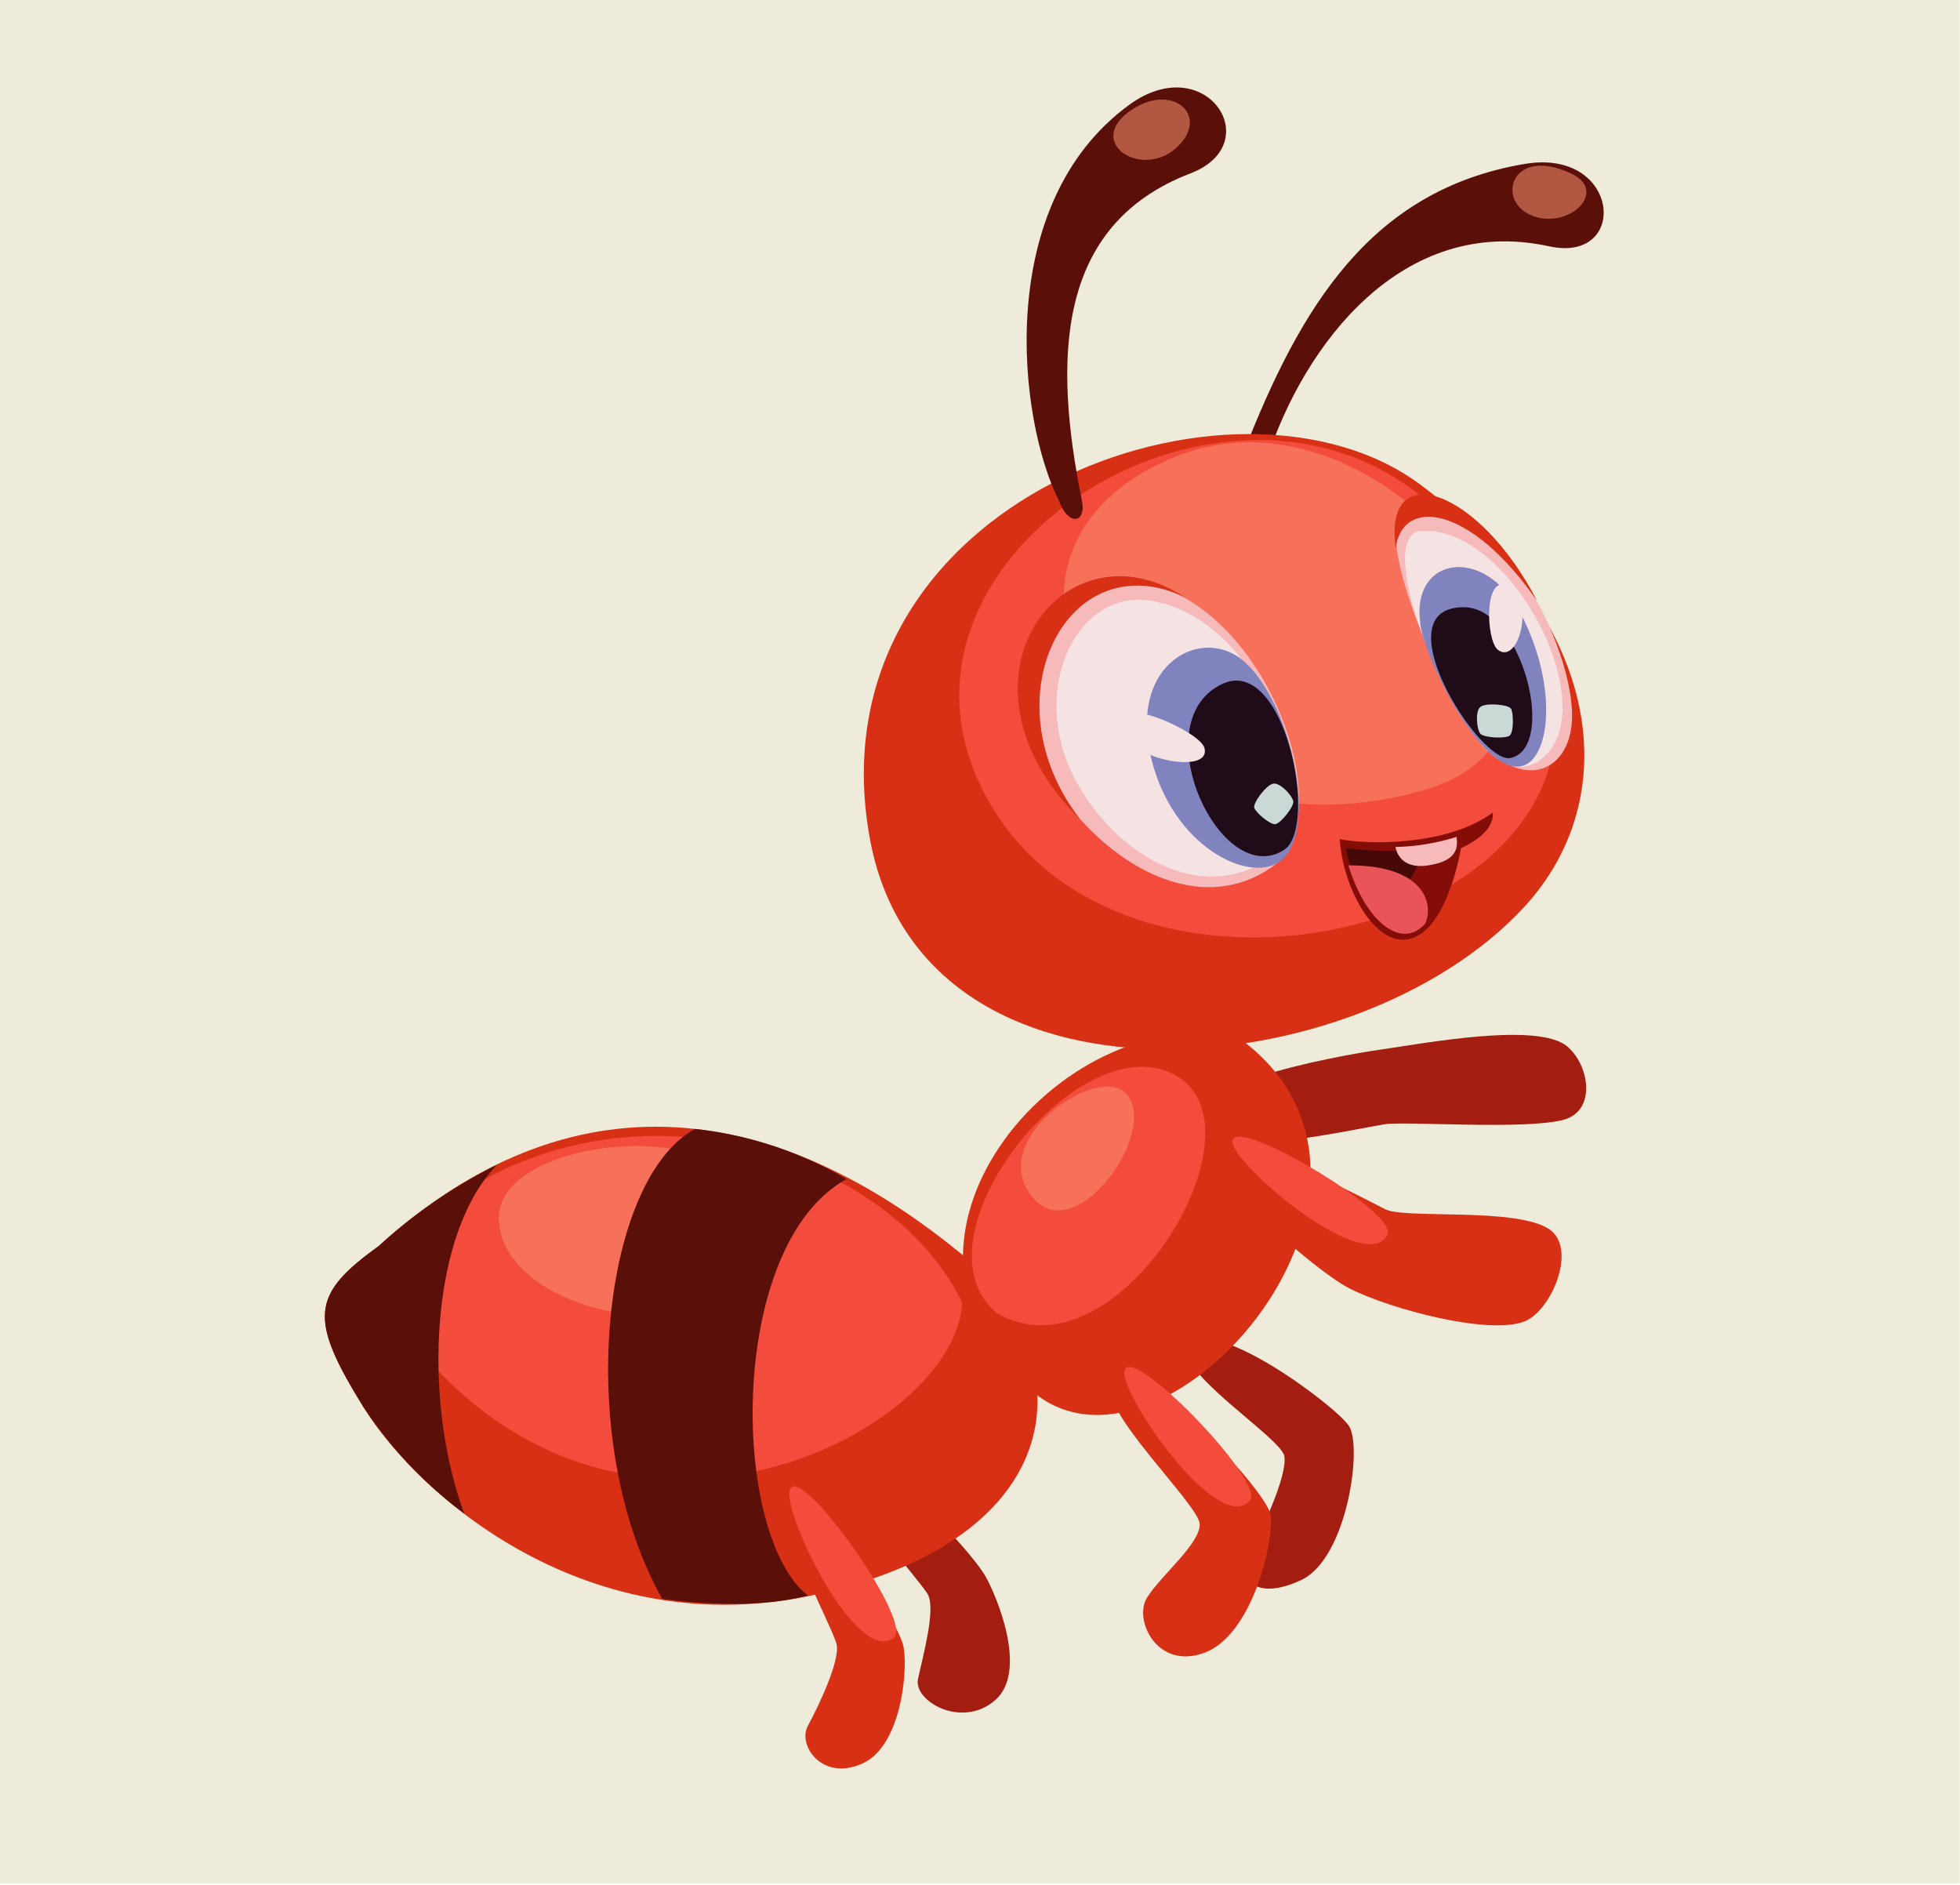 <svg id="Layer_3" data-name="Layer 3" xmlns="http://www.w3.org/2000/svg" viewBox="0 0 260 250"><defs><style>.cls-1{fill:#eeebda;}.cls-2{fill:#a31e10;}.cls-3{fill:#d83015;}.cls-4{fill:#f34c3c;}.cls-5{fill:#f7715a;}.cls-6{fill:#5b0f09;}.cls-7{fill:#b25742;}.cls-8{fill:#f6babb;}.cls-9{fill:#f5e3e3;}.cls-10{fill:#8083bd;}.cls-11{fill:#1f0c18;}.cls-12{fill:#cad8d6;}.cls-13{fill:#840d07;}.cls-14{fill:#470907;}.cls-15{fill:#e9535a;}</style></defs><rect class="cls-1" x="-0.04" y="-0.19" width="260" height="250"/><path class="cls-2" d="M158.34,150.35c2.21,3.68,22.4-.79,25.29-1.23s18.53.76,23.72-.58c4.5-1.18,3.48-7.3.54-9.75-3.89-3.26-18.86-.42-24.85.44S154.61,144.16,158.34,150.35Z"/><path class="cls-2" d="M114.16,196.42c3.14-3.33,14.66,9.27,16.6,12.71,1.37,2.42,5.69,12.48,1.26,16.36s-10.86.11-10.25-2.77,2.39-9.25,1.32-11.22S111.94,198.78,114.16,196.42Z"/><path class="cls-2" d="M157.71,178.6c2.84-4.52,19.41,7.79,21.23,10.53s-.23,17.55-6.3,20.42-8.6-.14-7-3.22,5.19-10.59,4.73-13.21C169.9,190.66,155.69,181.81,157.71,178.6Z"/><path class="cls-3" d="M131.26,169.51c-27.93-24.9-55.91-27-81.06-4.21-8.89,6.4-9.3,9.52-2,21.32s29.94,31.63,60.13,24.85S143.87,185.37,131.26,169.51Z"/><path class="cls-4" d="M127.62,172.75c-.7,18.31-51.4,43.44-78.52-3.08C72.85,138.58,116.71,150,127.62,172.75Z"/><path class="cls-5" d="M98.34,157.86c11,23.62-32.16,19.54-32.16,3.6C66.18,151.44,93.77,148.06,98.34,157.86Z"/><path class="cls-3" d="M164.27,137.61c-23.81-5.35-51.64,28.08-26.82,47.34C155.16,198.7,191,156.88,164.27,137.61Z"/><path class="cls-4" d="M156.35,142.87c11.81,7.54-8.49,40.59-24.14,31.27C120.26,164.1,143.75,134.83,156.35,142.87Z"/><path class="cls-5" d="M149.07,144.78c5.35,4.45-6.37,21.38-12.23,13.86S145.1,141.49,149.07,144.78Z"/><path class="cls-3" d="M162.49,151.7c4.29-.17,18.65,7.34,21.24,8.68S201,160.1,205.46,163c3.89,2.54.32,10.89-3.24,12.27-4.74,1.84-17.74-1.62-23.15-4.35S155.69,152,162.49,151.7Z"/><path class="cls-3" d="M147.57,183.53c3.2-4.26,20.63,14.19,21,17.49.4,3.69-2.51,15.86-8.79,18.19s-9.44-4.35-7.64-7.28,7.16-7.24,7-9.83S145.3,186.55,147.57,183.53Z"/><path class="cls-6" d="M112.3,156.39c-15.81,8.64-15.48,47-5.14,55.23-8.17,2.19-19.32.44-19.32.44-11.88-21.11-8-55.69,4.37-62.32A50.27,50.27,0,0,1,112.3,156.39Z"/><path class="cls-6" d="M50.2,165.3a67.33,67.33,0,0,1,15.73-10.8c-9,9.25-9.8,31.57-4.34,46.25a55.71,55.71,0,0,1-13.37-14.13C40.9,174.82,41.31,171.7,50.2,165.3Z"/><path class="cls-6" d="M168,61.06c5-15.48,18.07-32.63,37.51-28.39C216.15,35,215,19.61,202.27,21.74,181.72,25.19,172.46,40.88,165,59.92,163.86,64.29,166.34,65.07,168,61.06Z"/><path class="cls-3" d="M188.51,64.35c-24.55-18.43-81.16,1.91-73.15,46.72,6.9,38.51,64.68,33.32,86.87,9.18C215.34,106,213.15,82.85,188.51,64.35Z"/><path class="cls-4" d="M190.27,67.31c-26.75-24.58-76,6-59.83,37.64C151.55,146.37,242.78,115.57,190.27,67.31Z"/><path class="cls-5" d="M155.67,60.68c29.85-12.32,63.05,35.72,33,44.18C149.24,116,123.47,74,155.67,60.68Z"/><path class="cls-6" d="M143.5,66.3C139.75,47.75,140,29.85,157.91,23c10.29-3.93,2.07-16.54-8.12-9.09C131.82,27,135,55.54,140.48,66.44,141.71,69.84,144.18,69.44,143.5,66.3Z"/><path class="cls-7" d="M208.4,23c5.07,2.38-.31,7.52-5.17,5.6S200.44,19.3,208.4,23Z"/><path class="cls-7" d="M150.17,14.53c-6.42,4.23,1.12,9.27,5.8,5.14S155.73,10.86,150.17,14.53Z"/><path class="cls-4" d="M163.53,151.7c-1.15-4.59,22.06,9.06,20.53,12.06C181.25,169.28,164.4,155.2,163.53,151.7Z"/><path class="cls-4" d="M149.14,182.05c.09-4.73,18.92,14.53,16.65,17C161.63,203.67,149.06,185.66,149.14,182.05Z"/><path class="cls-8" d="M150.6,77.11c-11.41-1.31-18.9,13.55-11.41,26,6.46,10.74,19,18.8,29.19,12.13S167.65,79.07,150.6,77.11Z"/><path class="cls-9" d="M152.12,79.6c-9.35-1.08-15.6,11.87-9.66,23.46,5.16,10.06,16.54,17,25.69,10.94S167.5,81.37,152.12,79.6Z"/><path class="cls-10" d="M165.32,88c-5.38-5.3-15.91-.36-12.53,12.88,2.9,11.35,12.68,16.19,16.84,13.47C175.15,110.69,171.33,93.56,165.32,88Z"/><path class="cls-8" d="M186.58,67.23c-5.58,2.31,6.19,29.65,12.68,33.71,5,3.13,9.33,0,9.28-6.12C208.46,84.06,196.49,63.13,186.58,67.23Z"/><path class="cls-9" d="M188,70.49c-5.33,1.94,3.7,24.44,9.91,29.6,4.64,3.86,8.1,0,9-3.22C209.47,87.13,198.15,69.05,188,70.49Z"/><path class="cls-10" d="M188.4,82.6c-1.21-8.79,8.5-10.36,13.27-1.32,5.73,10.83,3.68,22.27-1.67,20.15S188.51,85.81,188.4,82.6Z"/><path class="cls-11" d="M194.24,80.54c7.73.09,12.35,18.67,6.13,20C196.26,101.39,183.05,80.42,194.24,80.54Z"/><path class="cls-11" d="M162,90.78c-10.41,5.15-.08,27.35,8.34,21.94C175,109.7,170.41,86.59,162,90.78Z"/><path class="cls-9" d="M159.76,99.17c-.63-2.18-12.2-7.43-11.57-3S160.86,103,159.76,99.17Z"/><path class="cls-9" d="M198.68,86.17c-1.57-1.24-1.92-10.39,1.53-8.39S201.41,88.33,198.68,86.17Z"/><path class="cls-3" d="M157.11,79.18C141,68.69,124.68,90.3,143.3,108.69,130.92,92.72,141.57,71.85,157.11,79.18Z"/><path class="cls-3" d="M185.15,72.69c-1.71-12.27,11.08-7.85,18.74,7C195,66.87,186,65.93,185.15,72.69Z"/><path class="cls-12" d="M200.44,94c-.35-.57-3.44-.84-4.11-.2s-.43,3,.06,3.53,3.24.65,3.84.26S200.78,94.53,200.44,94Z"/><path class="cls-12" d="M166.38,107.14c-.2-.63,1.64-3.13,2.58-3.21s2.52,1.66,2.6,2.38-1.66,2.86-2.35,3S166.58,107.78,166.38,107.14Z"/><path class="cls-13" d="M198,107.79c-6.18,4.53-16.9,4.22-20.29,3.5.47,6.55,4.41,13.51,8.5,13.35,5.68-.21,7.59-12.14,7.59-12.14C198.64,110.28,198,107.79,198,107.79Z"/><path class="cls-14" d="M188.59,112.62c-.26,2.67-2.31,5.76-4.11,6a5.13,5.13,0,0,1-4.62-2.38,10.69,10.69,0,0,1-1.32-3.78A40.49,40.49,0,0,0,188.59,112.62Z"/><path class="cls-15" d="M178.87,114.78c10.08-.06,11.38,5.14,10.19,7.74C185.83,126.1,181.11,122.1,178.87,114.78Z"/><path class="cls-8" d="M193.21,111c.21,1.46.07,3.22-3.84,3.79s-4.25-2.45-4.25-2.45A29.23,29.23,0,0,0,193.21,111Z"/><path class="cls-3" d="M105.77,200.91c4-2.3,13.24,14.47,14,17.15s0,13.39-5.34,15.83-8.68-2.39-7.26-5,4.27-8.58,3.81-10.78S103,202.53,105.77,200.91Z"/><path class="cls-4" d="M104.74,197.8c.82-4.66,16.47,17.26,13.86,19.38C113.78,221.08,104.12,201.36,104.74,197.8Z"/></svg>